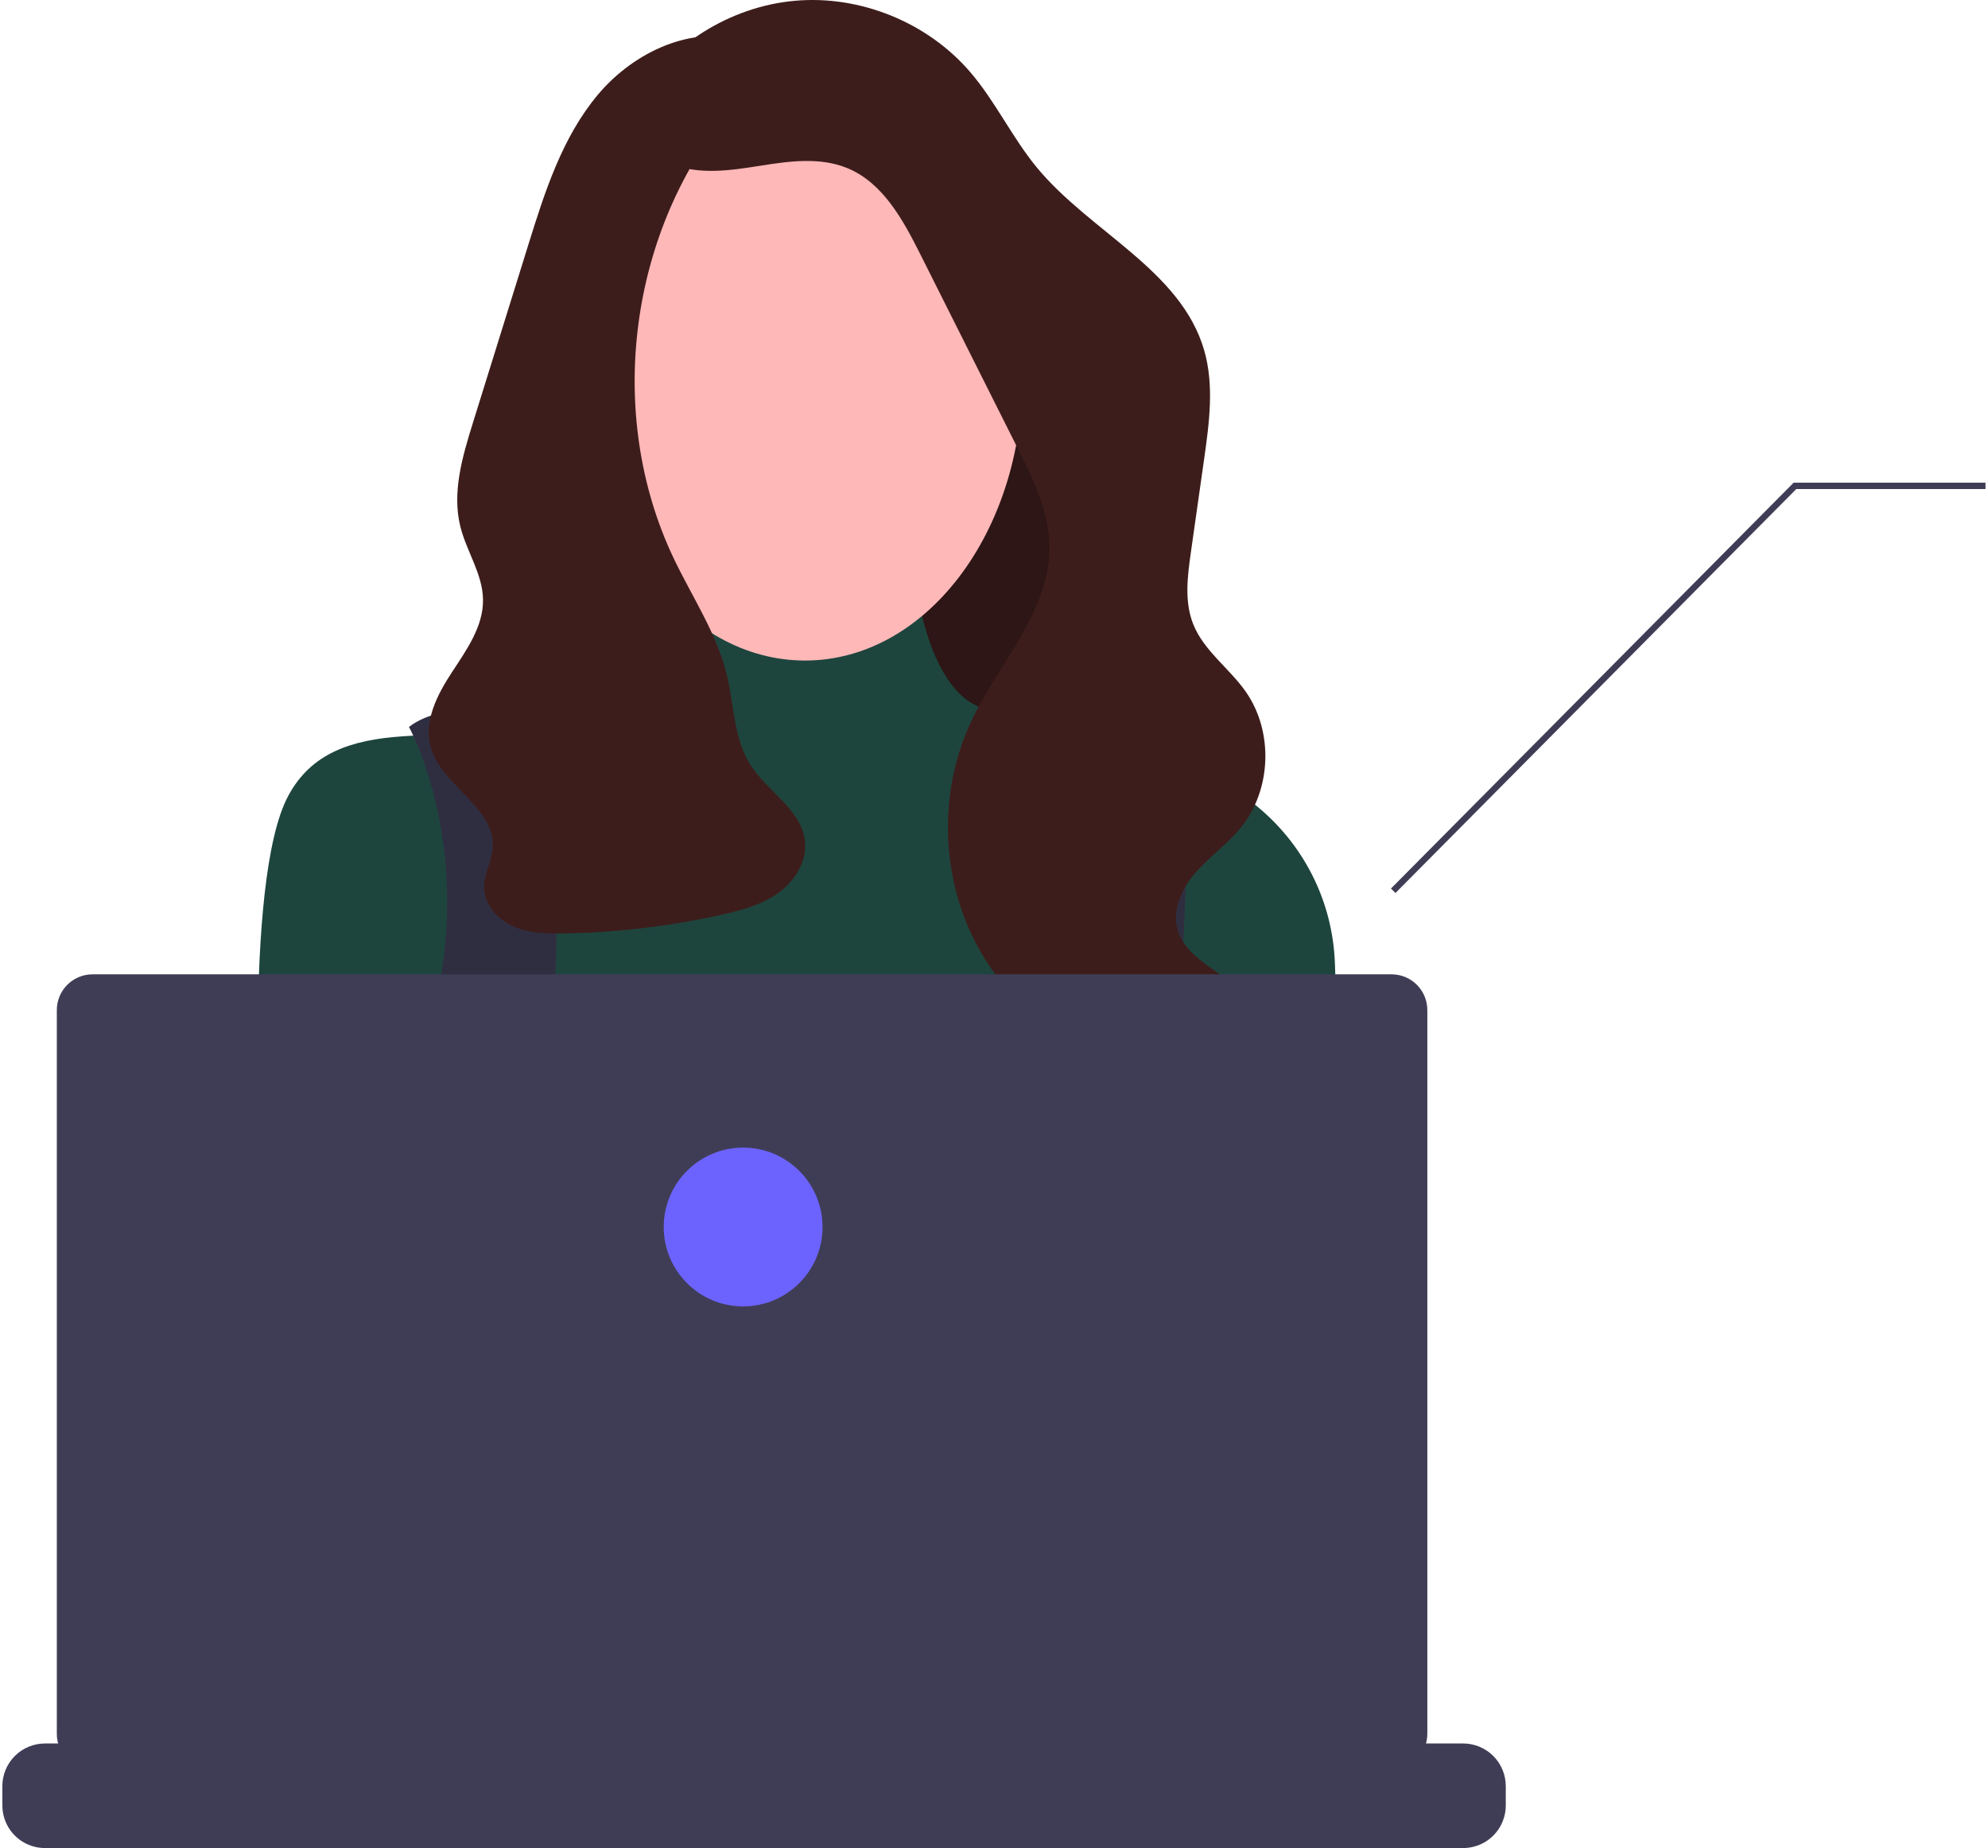 ﻿<svg width="626" height="582" viewBox="0 0 626 582" fill="none" xmlns="http://www.w3.org/2000/svg">
	<path d="M353 235H220V55L335 118L353 235Z" fill="#2D1615"/>
	<path d="M288.74 185.695L215.052 189.008C215.052 189.008 221.202 227.116 181.336 230.74C141.471 234.365 105.229 223.492 90.733 250.673C76.236 277.854 82.484 374.639 82.484 374.639C82.484 374.639 109.666 472.491 131.41 486.988C153.155 501.485 343.423 481.552 343.423 481.552L423.052 381.008L420.355 303.469C418.946 262.977 381.978 232.577 342.161 240.07C341.379 240.217 340.592 240.376 339.799 240.546C339.799 240.546 331.052 234.008 307.052 222.008C292.375 214.67 288.74 185.695 288.74 185.695Z" fill="#1D453E"/>
	<path d="M253.5 208C291.332 208 322 167.93 322 118.5C322 69.07 291.332 29 253.5 29C215.669 29 185 69.07 185 118.5C185 167.93 215.669 208 253.5 208Z" fill="#FFB8B8"/>
	<path d="M128.786 228.928C128.786 228.928 146.3 260.706 139.052 306.008C131.804 351.31 162.216 447.122 162.216 447.122L183.961 441.686C183.961 441.686 169.464 347.458 173.088 325.713C176.712 303.968 177.712 239.801 159.592 228.928C141.471 218.056 128.786 228.928 128.786 228.928Z" fill="#2F2E41"/>
	<path d="M338.525 245.591L346.141 446.216L360.638 455.277C360.638 455.277 381.477 235.109 370.604 235.109H348.482C347.173 235.109 345.876 235.367 344.666 235.868C343.457 236.369 342.358 237.104 341.432 238.03C340.506 238.956 339.772 240.055 339.271 241.264C338.769 242.474 338.512 243.771 338.512 245.08C338.512 245.25 338.516 245.42 338.525 245.591Z" fill="#2F2E41"/>
	<path d="M474.152 562.446V568.516C474.155 570.182 473.847 571.834 473.242 573.386C472.973 574.078 472.649 574.747 472.272 575.386C471.08 577.387 469.389 579.043 467.364 580.193C465.339 581.343 463.05 581.947 460.722 581.946H14.172C11.843 581.947 9.554 581.343 7.53 580.193C5.505 579.043 3.814 577.387 2.622 575.386C2.245 574.747 1.92 574.078 1.652 573.386C1.047 571.834 0.738 570.182 0.742 568.516V562.446C0.741 560.683 1.088 558.937 1.762 557.308C2.437 555.679 3.425 554.198 4.672 552.951C5.918 551.704 7.398 550.715 9.027 550.04C10.656 549.364 12.401 549.017 14.165 549.016H39.912V546.186C39.912 546.113 39.926 546.04 39.954 545.972C39.982 545.904 40.023 545.843 40.075 545.791C40.127 545.739 40.188 545.697 40.256 545.669C40.324 545.641 40.397 545.626 40.47 545.626H53.902C54.05 545.626 54.192 545.685 54.297 545.789C54.402 545.894 54.462 546.036 54.462 546.184V549.016H62.852V546.186C62.852 546.113 62.866 546.04 62.894 545.972C62.922 545.904 62.963 545.843 63.015 545.791C63.067 545.739 63.128 545.697 63.196 545.669C63.264 545.641 63.337 545.626 63.41 545.626H76.842C76.99 545.626 77.132 545.685 77.237 545.789C77.342 545.894 77.401 546.036 77.402 546.184V549.016H85.802V546.186C85.802 546.113 85.816 546.04 85.844 545.972C85.872 545.904 85.913 545.843 85.965 545.791C86.017 545.739 86.078 545.697 86.146 545.669C86.214 545.641 86.287 545.626 86.36 545.626H99.792C99.94 545.626 100.082 545.685 100.187 545.789C100.292 545.894 100.351 546.036 100.352 546.184V549.016H108.742V546.186C108.742 546.113 108.756 546.04 108.784 545.972C108.812 545.904 108.853 545.843 108.905 545.791C108.957 545.739 109.018 545.697 109.086 545.669C109.154 545.641 109.226 545.626 109.3 545.626H122.732C122.88 545.626 123.022 545.685 123.127 545.789C123.232 545.894 123.291 546.036 123.292 546.184V549.016H131.682V546.186C131.682 546.113 131.696 546.04 131.724 545.972C131.752 545.904 131.793 545.843 131.845 545.791C131.897 545.739 131.958 545.697 132.026 545.669C132.094 545.641 132.166 545.626 132.24 545.626H145.672C145.82 545.626 145.962 545.685 146.067 545.789C146.172 545.894 146.231 546.036 146.232 546.184V549.016H154.632V546.186C154.632 546.113 154.646 546.04 154.674 545.972C154.702 545.904 154.743 545.843 154.795 545.791C154.847 545.739 154.908 545.697 154.976 545.669C155.044 545.641 155.116 545.626 155.19 545.626H168.622C168.77 545.626 168.912 545.685 169.017 545.789C169.122 545.894 169.181 546.036 169.182 546.184V549.016H177.572V546.186C177.572 546.113 177.586 546.04 177.614 545.972C177.642 545.904 177.683 545.843 177.735 545.791C177.787 545.739 177.848 545.697 177.916 545.669C177.984 545.641 178.056 545.626 178.13 545.626H283.332C283.405 545.626 283.478 545.64 283.546 545.668C283.614 545.696 283.675 545.738 283.727 545.789C283.779 545.841 283.821 545.903 283.849 545.971C283.877 546.038 283.892 546.111 283.892 546.184V549.016H292.292V546.186C292.292 546.113 292.306 546.04 292.334 545.972C292.362 545.904 292.403 545.843 292.455 545.791C292.507 545.739 292.568 545.697 292.636 545.669C292.704 545.641 292.776 545.626 292.85 545.626H306.282C306.43 545.628 306.571 545.687 306.676 545.792C306.781 545.897 306.84 546.038 306.842 546.186V549.016H315.232V546.186C315.232 546.113 315.246 546.04 315.274 545.972C315.302 545.904 315.343 545.843 315.395 545.791C315.447 545.739 315.508 545.697 315.576 545.669C315.644 545.641 315.716 545.626 315.79 545.626H329.222C329.295 545.626 329.368 545.641 329.436 545.669C329.504 545.697 329.565 545.738 329.617 545.789C329.669 545.841 329.711 545.903 329.739 545.971C329.767 546.038 329.782 546.111 329.782 546.184V549.016H338.172V546.186C338.172 546.113 338.186 546.04 338.214 545.972C338.242 545.904 338.283 545.843 338.335 545.791C338.387 545.739 338.448 545.697 338.516 545.669C338.584 545.641 338.656 545.626 338.73 545.626H352.162C352.235 545.626 352.308 545.641 352.376 545.669C352.444 545.697 352.505 545.738 352.557 545.789C352.609 545.841 352.651 545.903 352.679 545.971C352.707 546.038 352.722 546.111 352.722 546.185V549.016H361.122V546.186C361.122 546.113 361.136 546.04 361.164 545.972C361.192 545.904 361.233 545.843 361.285 545.791C361.337 545.739 361.398 545.697 361.466 545.669C361.534 545.641 361.606 545.626 361.68 545.626H375.112C375.259 545.628 375.399 545.688 375.502 545.793C375.605 545.898 375.662 546.039 375.662 546.186V549.016H384.062V546.186C384.062 546.113 384.076 546.04 384.104 545.972C384.132 545.904 384.173 545.843 384.225 545.791C384.277 545.739 384.338 545.697 384.406 545.669C384.474 545.641 384.546 545.626 384.62 545.626H398.052C398.125 545.626 398.198 545.641 398.266 545.669C398.334 545.697 398.395 545.738 398.447 545.789C398.499 545.841 398.541 545.903 398.569 545.971C398.597 546.038 398.612 546.111 398.612 546.185V549.016H407.002V546.186C407.002 546.113 407.016 546.04 407.044 545.972C407.072 545.904 407.113 545.843 407.165 545.791C407.217 545.739 407.278 545.697 407.346 545.669C407.414 545.641 407.486 545.626 407.56 545.626H420.992C421.065 545.626 421.138 545.641 421.206 545.669C421.274 545.697 421.335 545.738 421.387 545.789C421.439 545.841 421.481 545.903 421.509 545.971C421.537 546.038 421.552 546.111 421.552 546.185V549.016H460.722C464.283 549.015 467.698 550.429 470.217 552.946C472.735 555.464 474.151 558.878 474.152 562.439L474.152 562.446Z" fill="#3F3D56"/>
	<path d="M200.102 31.81C210.62 14.142 229.938 2.02 250.422 0.233C270.906 -1.554 292.031 7.041 305.449 22.621C313.445 31.905 318.687 43.276 326.481 52.73C343.254 73.076 371.854 84.972 379.181 110.301C382.378 121.354 380.785 133.154 379.167 144.546C377.78 154.31 376.394 164.074 375.007 173.838C373.928 181.437 372.893 189.447 375.742 196.574C379.085 204.935 387.085 210.411 392.257 217.781C401.058 230.323 400.415 248.685 390.757 260.58C386.569 265.738 381.017 269.628 376.626 274.615C372.236 279.603 368.979 286.421 370.818 292.806C374.34 305.037 393.522 307.971 395.626 320.524C396.702 326.942 392.269 333.352 386.46 336.286C380.652 339.221 373.815 339.306 367.354 338.521C342.801 335.537 320.067 320.195 308.113 298.542C296.158 276.888 295.288 249.476 305.844 227.108C314.515 208.736 330.63 192.502 330.454 172.188C330.358 161.122 325.282 150.785 320.319 140.893C310.159 120.648 300 100.402 289.841 80.156C284.399 69.311 278.084 57.624 266.88 52.966C258.221 49.365 248.397 50.761 239.135 52.234C229.874 53.707 220.064 55.14 211.379 51.602C202.695 48.064 196.133 37.553 200.271 29.137" fill="#3D1D1B"/>
	<path d="M438.194 306.812H29.151C27.672 306.812 26.208 307.103 24.842 307.669C23.476 308.235 22.235 309.064 21.19 310.11C20.144 311.155 19.315 312.396 18.749 313.762C18.183 315.128 17.892 316.592 17.892 318.071V545.982C17.892 548.968 19.078 551.832 21.19 553.943C23.301 556.055 26.165 557.241 29.151 557.241H438.194C441.18 557.241 444.044 556.055 446.155 553.943C448.267 551.832 449.453 548.968 449.453 545.982V318.071C449.453 315.085 448.267 312.221 446.155 310.11C444.044 307.998 441.18 306.812 438.194 306.812Z" fill="#3F3D56"/>
	<path d="M234 411.381C247.807 411.381 259 400.189 259 386.381C259 372.574 247.807 361.381 234 361.381C220.193 361.381 209 372.574 209 386.381C209 400.189 220.193 411.381 234 411.381Z" fill="#6C63FF"/>
	<path d="M234.994 12.998C218.311 7.507 199.597 16.322 188.302 29.773C177.008 43.223 171.529 60.478 166.31 77.248C163.321 86.854 160.331 96.46 157.342 106.066C154.529 115.102 151.717 124.138 148.905 133.175C145.597 143.803 142.262 155.095 144.977 165.891C146.94 173.695 151.99 180.782 152.098 188.829C152.212 197.234 146.948 204.614 142.335 211.641C137.722 218.669 133.391 227.018 135.589 235.132C138.932 247.474 156.091 254.258 155.15 267.01C154.837 271.265 152.376 275.202 152.42 279.469C152.477 284.898 156.728 289.589 161.708 291.752C166.688 293.915 172.289 294.033 177.718 293.937C194.369 293.644 210.991 291.667 227.246 288.045C233.5 286.651 239.86 284.942 245.066 281.206C250.271 277.471 254.155 271.282 253.477 264.911C252.422 254.982 241.747 249.349 236.359 240.942C231.068 232.685 231.191 222.223 228.909 212.685C225.773 199.576 218.029 188.132 212.215 175.972C190.358 130.256 198.009 71.985 230.927 33.461C233.838 30.055 237.018 26.628 238.232 22.316C239.446 18.003 237.881 12.509 233.662 11" fill="#3D1D1B"/>
	<path d="M439.422 281.203L565.628 154H625.211V152H564.793L564.5 152.297L438 279.797L439.422 281.203Z" fill="#3F3D56"/>
</svg>
